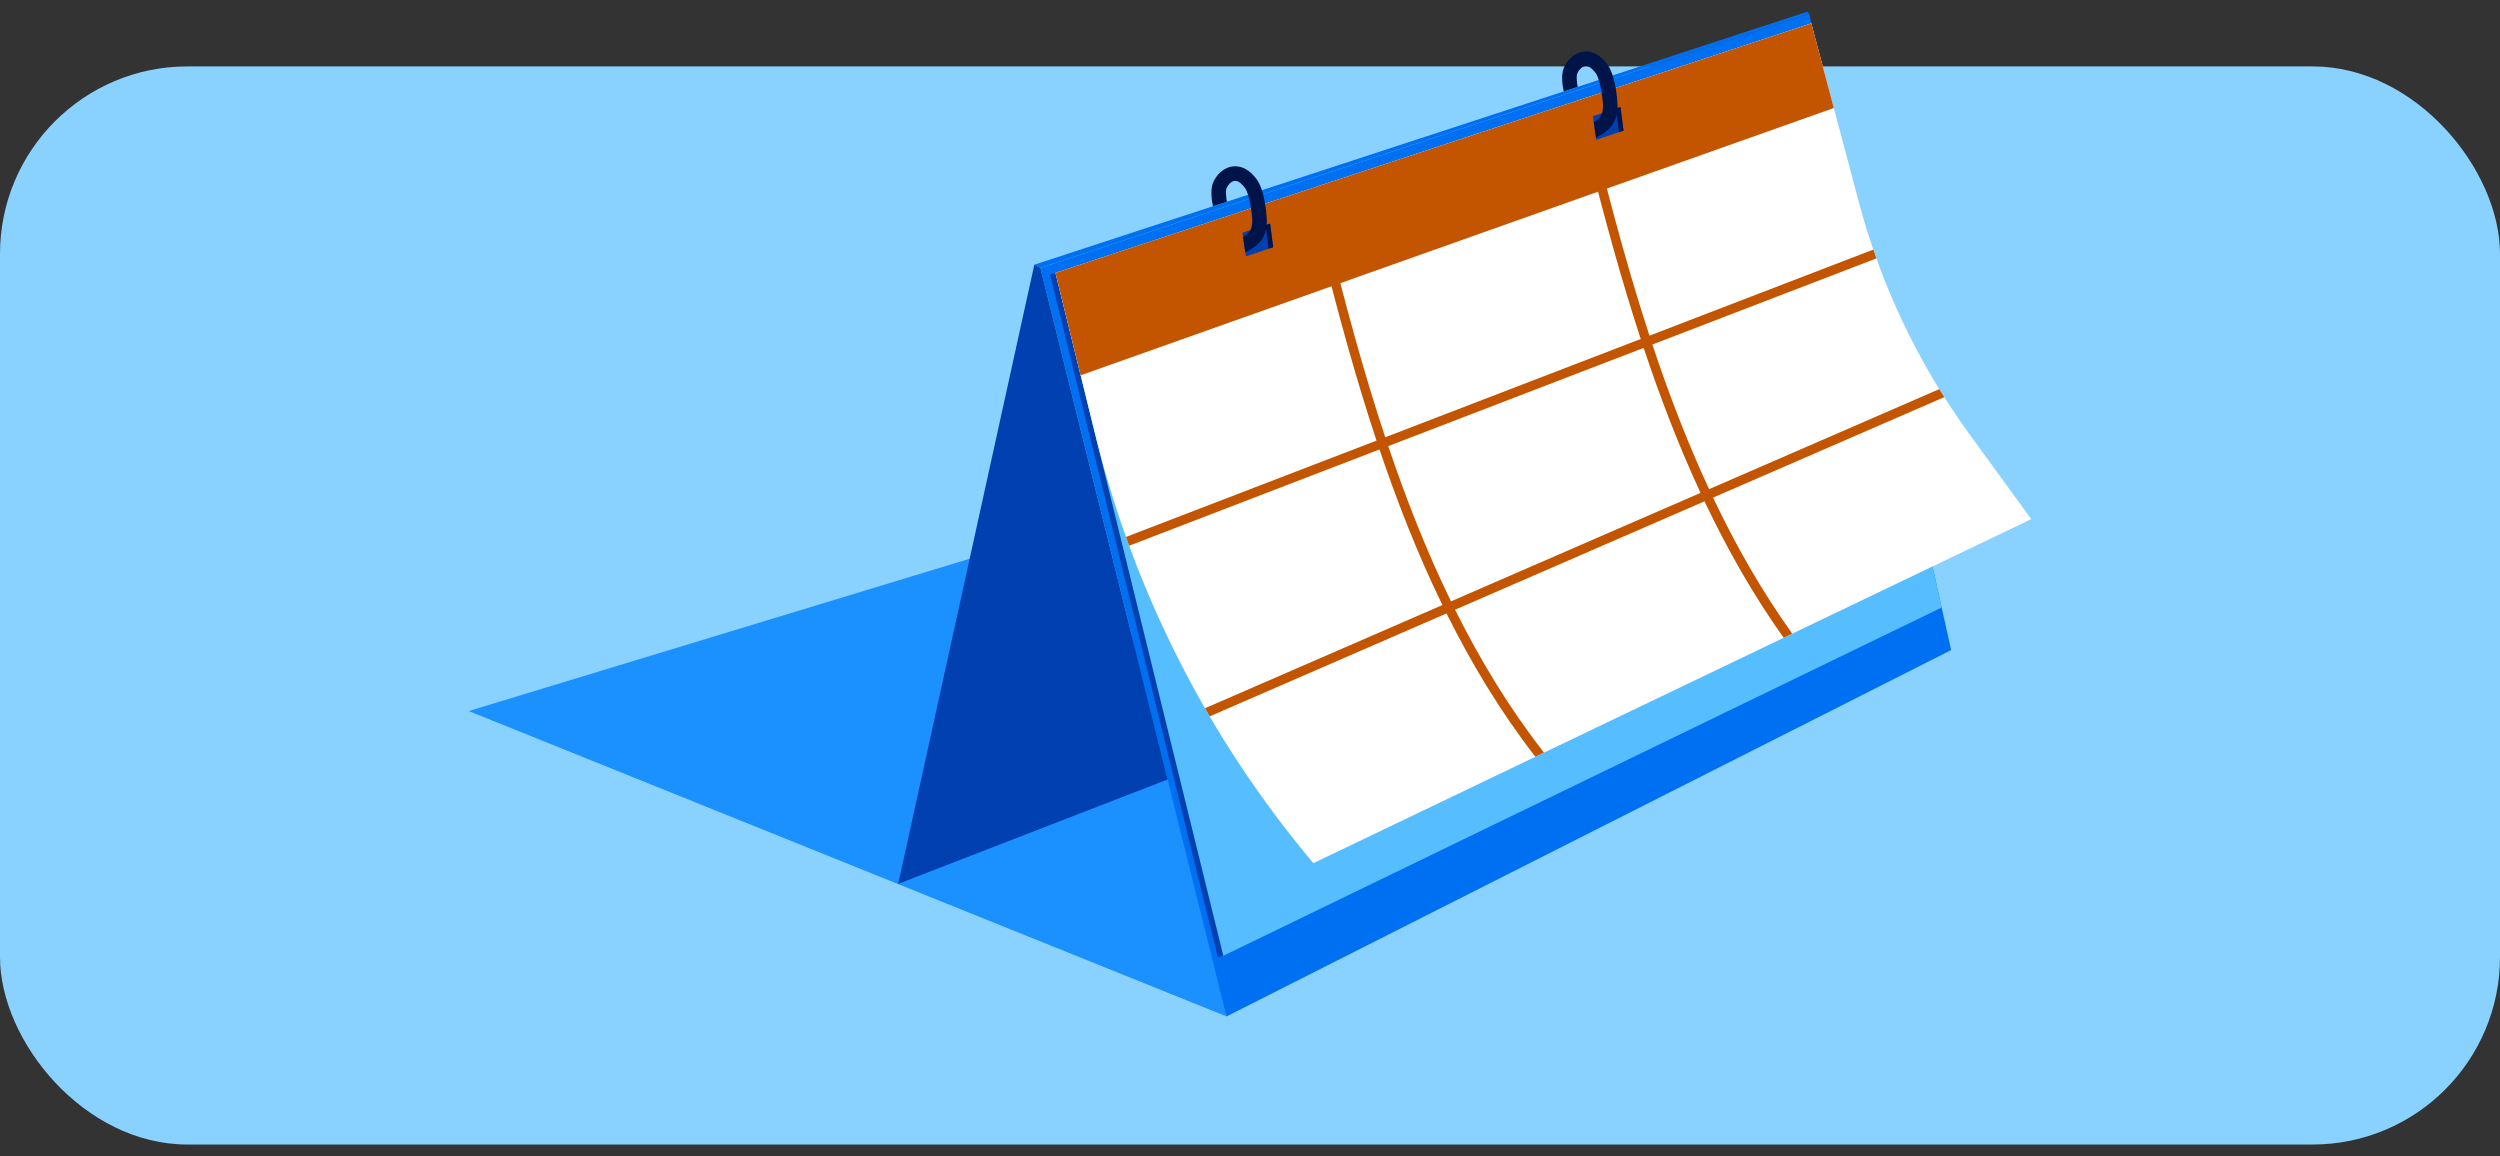 <svg width="160" height="74" viewBox="0 0 160 74" fill="none" xmlns="http://www.w3.org/2000/svg">
<rect x="0" y="0" width="160" height="74" fill="#333333" stroke="none"/>
<rect y="4.25" width="160" height="69" rx="12" fill="#89D1FF"/>
<path d="M78.498 65.05L30 45.506L62.059 35.759L78.498 43.619V65.05Z" fill="#1B90FF"/>
<path d="M66.584 17.147L78.498 65.05L124.873 41.604L115.787 0.878L66.584 17.147Z" fill="#0070F2"/>
<path d="M66.197 16.94L66.584 17.147L115.787 0.878L115.663 0.75L66.197 16.94Z" fill="#0070F2"/>
<path d="M57.484 56.567L66.197 16.94L66.584 17.146L74.726 49.886L57.484 56.567Z" fill="#0040B0"/>
<path d="M67.204 17.574L77.945 61.281L123.92 38.992L115.58 1.606L67.204 17.574Z" fill="#0040B0"/>
<path d="M67.549 17.462L78.292 61.17L124.265 38.882L115.925 1.495L67.549 17.462Z" fill="#56BDFF"/>
<path d="M115.925 1.495L118.965 12.93C120.384 18.27 122.78 23.3 126.031 27.769L130 33.225L84.056 55.242C77.349 47.28 72.567 37.879 70.081 27.768L67.549 17.465L115.925 1.495Z" fill="white"/>
<path d="M103.13 8.072C103.467 7.634 103.504 7.168 103.523 6.912L102.527 7.242C102.499 7.331 102.456 7.419 102.391 7.504C102.325 7.588 102.154 7.715 102 7.815L102.134 8.788L102.143 8.806C102.245 8.758 102.861 8.423 103.131 8.072H103.13Z" fill="#00144A"/>
<path fill-rule="evenodd" clip-rule="evenodd" d="M67.549 17.462L69.161 24.019L117.365 6.912L115.925 1.495L67.549 17.462Z" fill="#C35500"/>
<path d="M81.48 15.821L79.731 16.409L79.522 14.896L81.288 14.31L81.48 15.821Z" fill="#0040B0"/>
<path d="M81.48 15.821L81.196 15.917L80.987 14.403L81.288 14.31L81.48 15.821Z" fill="#00144A"/>
<path d="M80.382 11.411C80.201 11.188 79.716 10.596 78.969 10.645C78.283 10.689 77.82 11.241 77.632 11.699C77.436 12.174 77.571 12.925 77.632 13.199L78.522 12.907C78.473 12.645 78.429 12.214 78.495 12.055C78.559 11.897 78.755 11.595 79.029 11.577C79.302 11.557 79.533 11.848 79.66 12.002C79.996 12.415 80.161 13.893 80.147 14.181C80.132 14.382 80.115 14.63 79.945 14.852C79.836 14.993 79.684 15.103 79.553 15.164L79.697 16.156C79.799 16.108 80.415 15.773 80.685 15.422C81.027 14.977 81.06 14.502 81.078 14.248C81.089 14.094 81.01 12.183 80.383 11.414L80.382 11.411Z" fill="#00144A"/>
<path d="M103.903 8.359L102.156 8.948L101.946 7.435L103.711 6.848L103.903 8.359Z" fill="#0040B0"/>
<path d="M103.903 8.359L103.621 8.455L103.41 6.942L103.711 6.848L103.903 8.359Z" fill="#00144A"/>
<path d="M102.829 4.064C102.648 3.841 102.163 3.249 101.416 3.298C100.731 3.342 100.267 3.894 100.079 4.352C99.883 4.827 100.018 5.578 100.079 5.851L100.969 5.56C100.92 5.298 100.876 4.867 100.942 4.708C101.006 4.55 101.202 4.248 101.477 4.23C101.749 4.21 101.98 4.501 102.107 4.655C102.444 5.068 102.608 6.546 102.594 6.834C102.58 7.035 102.562 7.283 102.392 7.505C102.284 7.646 102.131 7.756 102.001 7.817L102.144 8.809C102.247 8.761 102.863 8.425 103.132 8.075C103.474 7.63 103.507 7.155 103.525 6.901C103.536 6.747 103.457 4.835 102.83 4.067L102.829 4.064Z" fill="#00144A"/>
<path d="M109.636 31.847L124.434 25.416C124.326 25.246 124.22 25.075 124.114 24.904L109.382 31.306C107.99 28.311 106.8 25.202 105.751 22.05L120.091 16.536C120.024 16.348 119.956 16.161 119.891 15.973L105.565 21.482C104.283 17.56 103.211 13.582 102.232 9.688L101.657 9.847C102.638 13.759 103.716 17.755 105.007 21.695L88.655 27.984C87.305 23.913 86.188 19.776 85.171 15.73L84.596 15.89C85.615 19.953 86.739 24.108 88.096 28.199L72.063 34.364C72.13 34.551 72.199 34.737 72.267 34.925L88.287 28.765C89.437 32.166 90.753 35.516 92.314 38.723L77.12 45.327C77.22 45.5 77.319 45.675 77.42 45.848L92.577 39.26C94.19 42.502 96.058 45.592 98.262 48.431L98.813 48.166C96.605 45.336 94.736 42.255 93.124 39.021L109.087 32.084C110.54 35.145 112.206 38.08 114.153 40.816L114.701 40.553C112.752 37.827 111.084 34.899 109.635 31.845L109.636 31.847ZM92.863 38.486C91.305 35.288 89.992 31.945 88.846 28.551L105.194 22.265C106.246 25.423 107.439 28.54 108.834 31.544L92.863 38.486Z" fill="#C35500"/>
</svg>
